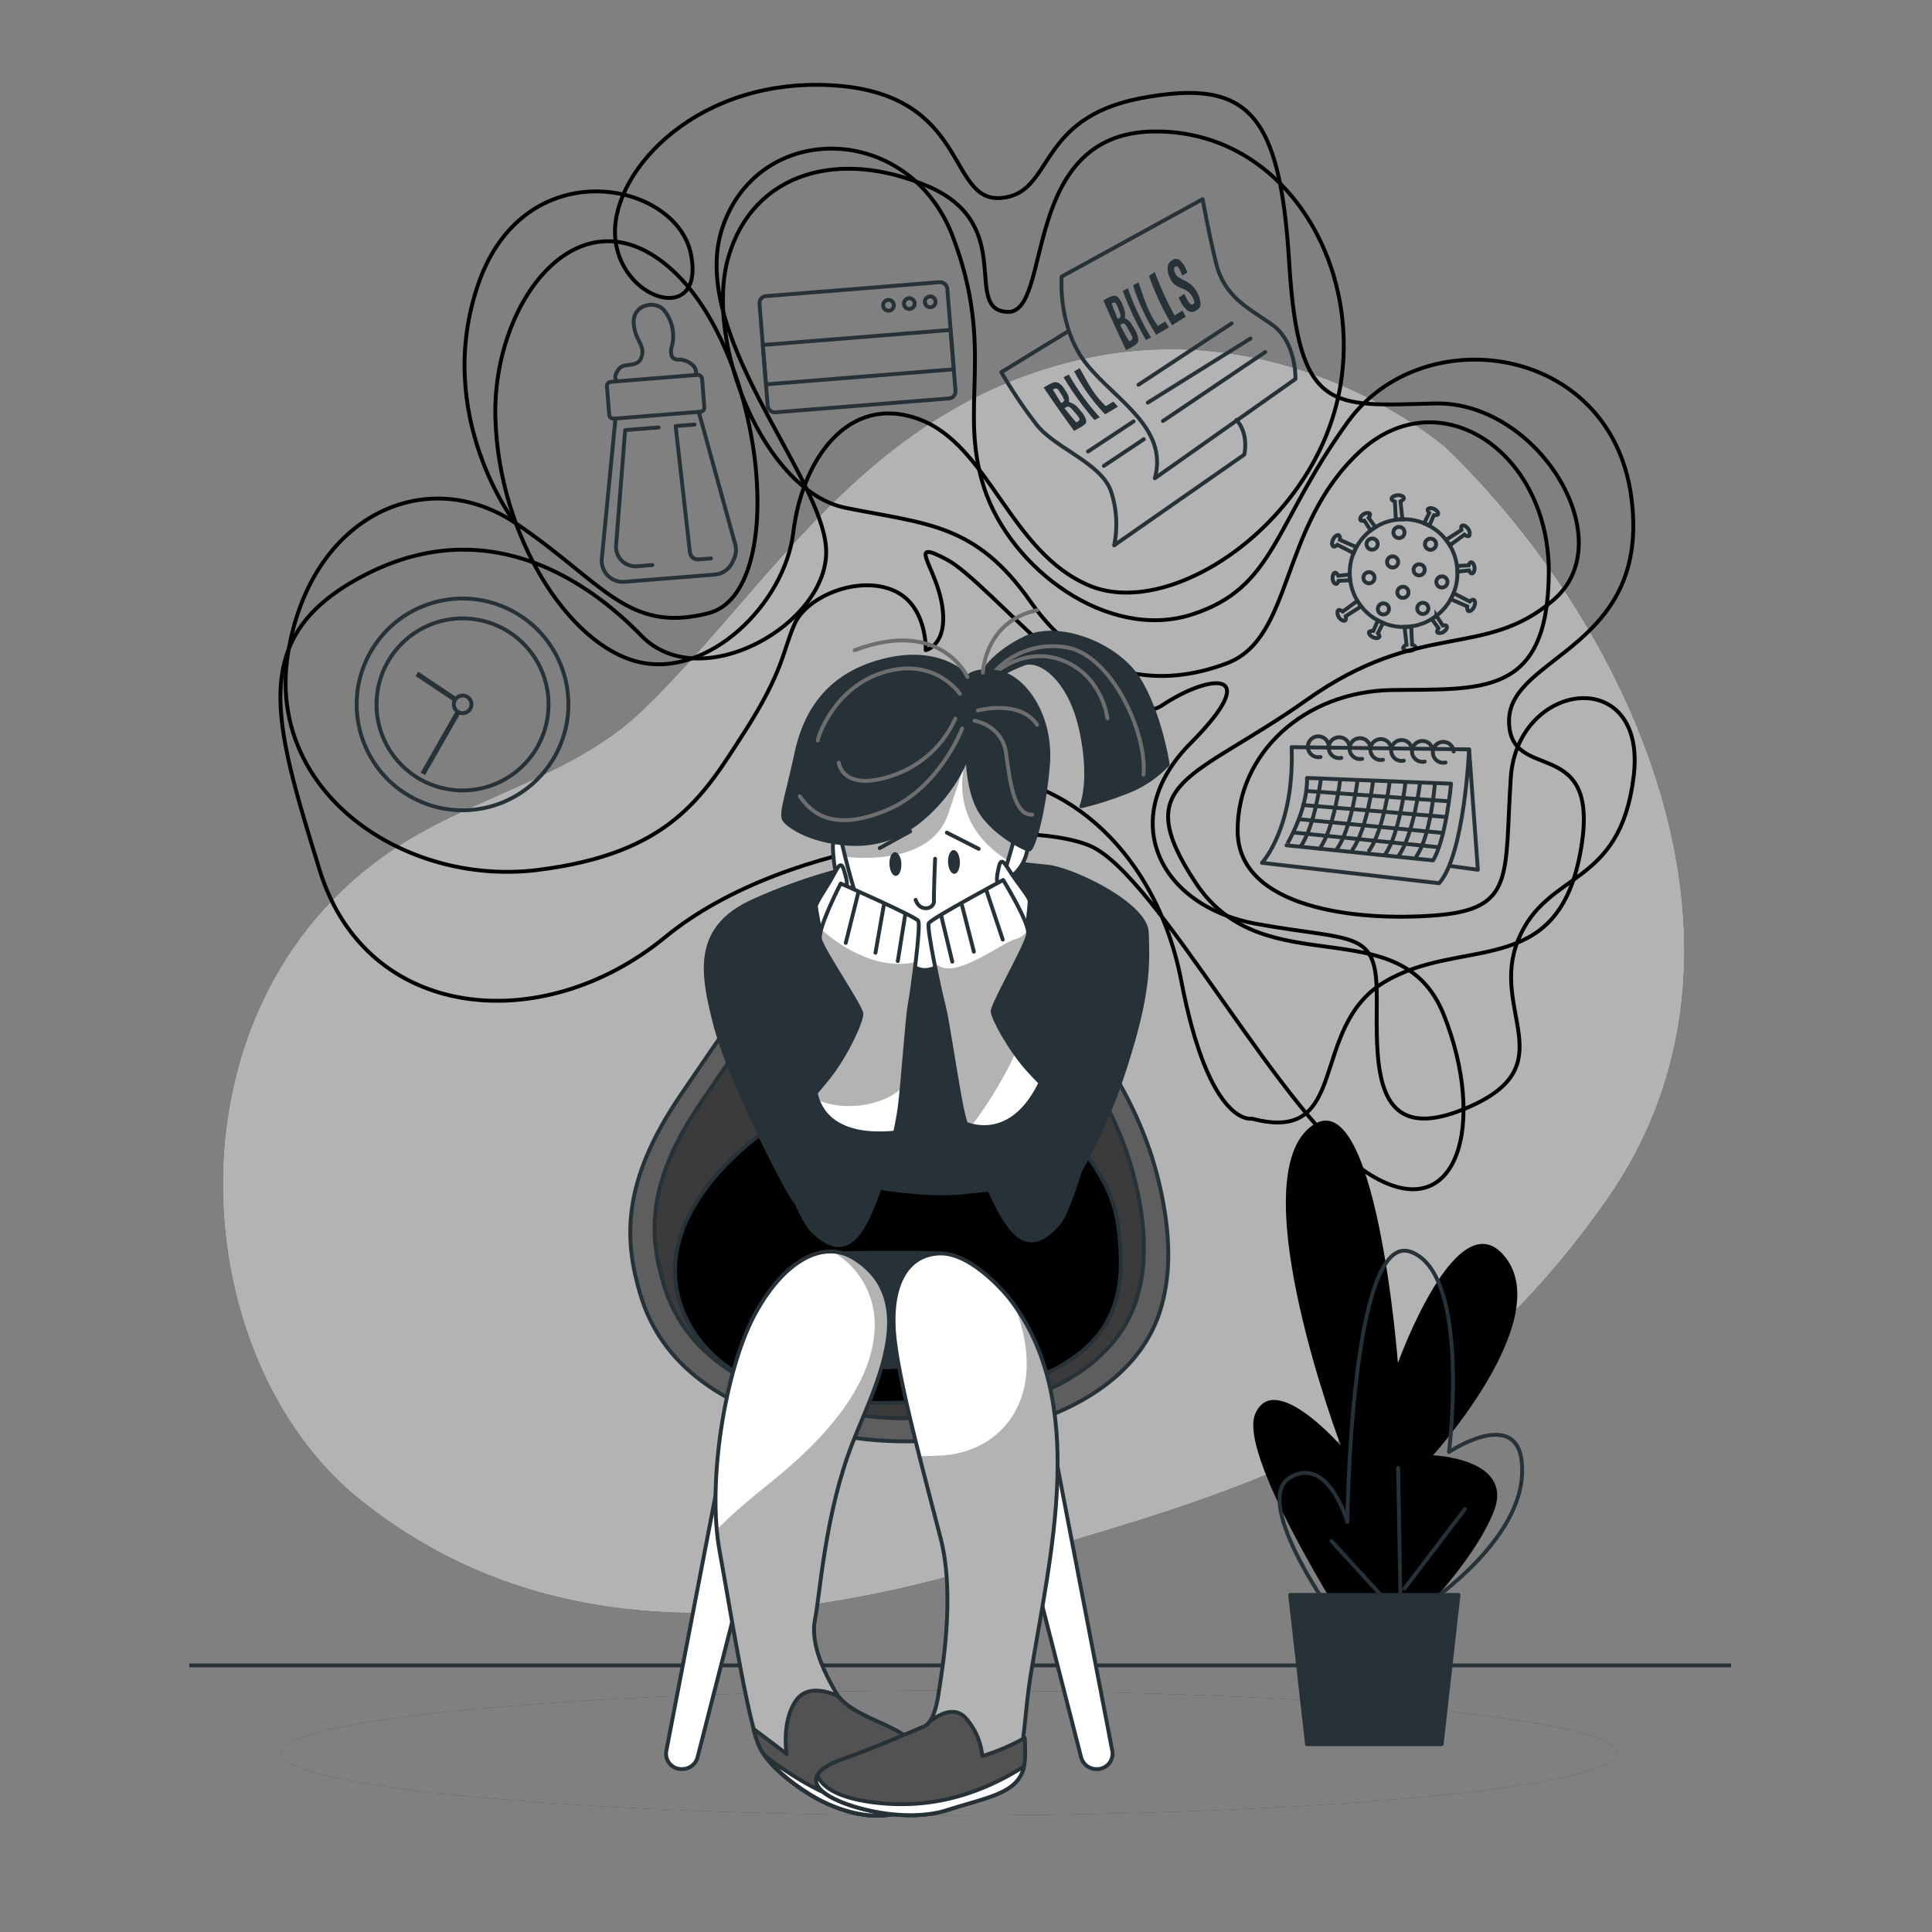 <svg xmlns="http://www.w3.org/2000/svg" xmlns:xlink="http://www.w3.org/1999/xlink" viewBox="0 0 500 500"><rect x="0" y="0" width="500" height="500" fill="#808080" stroke="none"/><defs><clipPath id="freepik--clip-path--inject-65"><path d="M217.32,215.86s2.29,10.11,4.17,15.73,3.92,9.57,9.31,13.86,6.68,7.33,12.27,4.51,11.58-7.09,14.54-16.45,5.45-18.48,5.87-19.92-2.24-14.85-6.05-21.34-9.51-6.75-18.76-.7S218.6,206.09,217.32,215.86Z" style="fill:#fff;stroke:#263238;stroke-linecap:round;stroke-linejoin:round"></path></clipPath><clipPath id="freepik--clip-path-2--inject-65"><path d="M202.39,301.81c1.07,3.28,5.29,14.26,8,16.77s7.62,6.82,12.32-.24,9.25-24.55,10.15-31.94,1.95-23.08,2.54-26.18,3-20.75,2.24-21.91-20.06-9.66-20.06-9.66-6,11.62-5.37,14.44,10.63,17.38,10.71,19.27-3.65,10.1-7.93,15.72-8.65,9.35-10.35,14.4" style="fill:#fff;stroke:#263238;stroke-linecap:round;stroke-linejoin:round"></path></clipPath><clipPath id="freepik--clip-path-3--inject-65"><path d="M280.43,299.5c-.82,3.35-4.18,14.63-6.68,17.33s-7.07,7.39-12.31.72-11.11-23.76-12.58-31.06-3.73-22.86-4.56-25.91-4.59-20.45-3.93-21.66,19.25-11.18,19.25-11.18,6.84,11.11,6.47,14-9.25,18.15-9.18,20,4.41,9.79,9.12,15.07,9.35,8.65,11.44,13.55" style="fill:#fff;stroke:#263238;stroke-linecap:round;stroke-linejoin:round"></path></clipPath><clipPath id="freepik--clip-path-4--inject-65"><path d="M230.08,342.81c.14-6.74-2.15-12.92-9.16-17.21-7.71-4.72-17.92.34-25.61,14.62s-12.3,43.51-9.11,61,7.49,45.25,10.59,51.23,11.93,11.73,16,13.73,11.67,4.92,18.77,3.21,8.87-11.82,5.42-17.42-16.77-7.24-20.62-13.9-6.61-13.37-5.4-19.16,2.53-27.35,9.71-45.56C223.89,365,229.87,353.23,230.08,342.81Z" style="fill:#fff;stroke:#263238;stroke-linecap:round;stroke-linejoin:round"></path></clipPath><clipPath id="freepik--clip-path-5--inject-65"><path d="M261.12,335.88s-9.42-11.83-18-11.49-12.59,8.37-11.77,20.18,8.31,38.76,12.12,53.67.26,34.42-.59,40.19-2.56,8-3.62,8.39-12.7,5.51-20.84,8.34-9.43,6.46-3.56,9.82,20,6.75,30.25,3.49c23-7.3,18.11-13.21,21.7-35.39C271.73,402.66,282,362.55,261.12,335.88Z" style="fill:#fff;stroke:#263238;stroke-linecap:round;stroke-linejoin:round"></path></clipPath></defs><g id="freepik--background-simple--inject-65"><path d="M374.28,115.9s-40.72-35.81-95.87-22.61-79.72,59.41-112.21,90.6c-17,16.33-41.46,21.69-61.41,34-63.8,39.4-58,133.42-11.26,170.51,40.46,32.12,92.3,37.22,160.73,17.11s117.31-31.89,161.59-95S424.28,164.31,374.28,115.9Z" style="fill:#000000"></path><path d="M374.28,115.9s-40.72-35.81-95.87-22.61-79.72,59.41-112.21,90.6c-17,16.33-41.46,21.69-61.41,34-63.8,39.4-58,133.42-11.26,170.51,40.46,32.12,92.3,37.22,160.73,17.11s117.31-31.89,161.59-95S424.28,164.31,374.28,115.9Z" style="fill:#fff;opacity:0.7"></path></g><g id="freepik--Floor--inject-65"><line x1="49" y1="431" x2="448" y2="431" style="fill:none;stroke:#263238;stroke-miterlimit:10"></line><ellipse cx="245.56" cy="453.68" rx="172.83" ry="16.16" style="fill:#000000"></ellipse><ellipse cx="245.56" cy="453.68" rx="172.83" ry="16.16" style="fill:#fff;opacity:0.5"></ellipse></g><g id="freepik--Plants--inject-65"><path d="M352.8,427.56s-32.88-50.15-27.95-61.65S347,374.13,347,374.13s-25.48-67.41-8.22-82.2,23,60.82,23,60.82,15.62-43.56,28-27.12-18.91,51-18.91,51,21.37.82,15.62,14.8-21.37,28.77-21.37,28.77Z" style="fill:#000000"></path><path d="M343.76,416.05s-19.73-27.95-9.87-33.7,14.8,11.5,14.8,11.5.82-75.62,16.44-69.87S375,375.77,375,375.77s19.73-13.15,18.91,5.75-27.13,35.35-27.13,35.35" style="fill:none;stroke:#263238;stroke-linecap:round;stroke-linejoin:round"></path><line x1="361.84" y1="417.69" x2="344.58" y2="398.79" style="fill:none;stroke:#263238;stroke-linecap:round;stroke-linejoin:round"></line><line x1="362.66" y1="426.73" x2="361.84" y2="379.88" style="fill:none;stroke:#263238;stroke-linecap:round;stroke-linejoin:round"></line><line x1="363.48" y1="411.12" x2="379.1" y2="390.57" style="fill:none;stroke:#263238;stroke-linecap:round;stroke-linejoin:round"></line><polygon points="377.46 412.76 333.89 412.76 338.25 451.39 373.1 451.39 377.46 412.76" style="fill:#263238;stroke:#263238;stroke-linecap:round;stroke-linejoin:round"></polygon></g><g id="freepik--Icons--inject-65"><path d="M239.57,168.26s.53-11.88-8.65-15.59-22.06,1.77-25.21,8.68S203,173.41,192.44,189.8s-19,31.12-53.41,35.36S68.57,204.9,74.57,168.89s36.06-48.77,58.74-33.57,28.95,28.77,50,23.39,14.62-67-9.32-88.81-46.72,8.18-45.78,38.45,18.75,58.45,36.87,62.92,38-14.89,40.24-33.57,14.15-35.92,32.44-29.24,23.48,34.39,44.16,43.09,56.54-14.88,64.24-48.07-13-70-47.74-69.45-25.83,47.22-37.71,46.69,2.64-22.42-20.36-32.42-45.45-3.76-51.83,18.21,9.3,60.69,30.36,64.93,33.62,4,47.83,24.29,33.63,22.47,50.86,15.91S331,136.52,351.67,117.1s49.57-.26,49.16,31.59-17.62,29.54-40.53,29.89-40.13,16.54-40,36.51,30.74,23.45,51.34,21.8,17.67-10.3,19.35-35.6,35.39-29.48,31.8-.32-22.5,24-29.92,42.36,12.21,32.33-12.82,43.21-23.8-10.67-23.74-28.44-5.59-14.36-31.12-19-36.25-27.45-17.07-46.75,5.21-18.18-7.44-9.76-44.75-32-55.57-37.74-2.83,1.7-1.27,11.94S239.57,168.26,239.57,168.26Z" style="fill:none;stroke:#000000;stroke-linecap:round;stroke-linejoin:round"></path><circle cx="119.7" cy="182.29" r="27.4" transform="translate(-97.51 201.69) rotate(-61.81)" style="fill:none;stroke:#263238;stroke-linecap:round;stroke-linejoin:round"></circle><circle cx="119.7" cy="182.29" r="22.26" transform="translate(-78.29 273.71) rotate(-81.49)" style="fill:none;stroke:#263238;stroke-linecap:round;stroke-linejoin:round"></circle><path d="M118.26,180.53l-10-6.68-.73,1.09,10,6.67A2.22,2.22,0,0,1,118.26,180.53Z" style="fill:#263238"></path><path d="M118.06,183.85l-9.19,16.09,1.14.65,9.18-16.09A2.22,2.22,0,0,1,118.06,183.85Z" style="fill:#263238"></path><path d="M122,182.11a2.28,2.28,0,1,0-2.09,2.45A2.29,2.29,0,0,0,122,182.11Z" style="fill:none;stroke:#263238;stroke-linecap:round;stroke-linejoin:round"></path><rect x="157.32" y="97.91" width="24.7" height="9.57" rx="1.09" transform="translate(-7.65 13.87) rotate(-4.58)" style="fill:none;stroke:#263238;stroke-linecap:round;stroke-linejoin:round"></rect><path d="M159.28,108.33l-3.53,36.25a5.48,5.48,0,0,0,1.1,3.85h0a5.47,5.47,0,0,0,4.79,2.14L185,148.7a5.49,5.49,0,0,0,4.55-3.19l.42-.92a5.5,5.5,0,0,0,.22-4l-9.35-34" style="fill:none;stroke:#263238;stroke-linecap:round;stroke-linejoin:round"></path><path d="M159.39,98.1s-.66-.57.73-2.54,5-.09,5.94-3.26-1.81-4.14-2.06-8.76,5.44-6,7.84-3.26A10.68,10.68,0,0,1,174,89.14s-1.52,4.23,1.88,3.92c1-.09,4.88,1.16,4.18,4" style="fill:none;stroke:#263238;stroke-linecap:round;stroke-linejoin:round"></path><path d="M170.44,110.62l-8.65.69-2.35,29.81a5.08,5.08,0,0,0,1.39,3.89h0a5.06,5.06,0,0,0,4,1.54l4-.32" style="fill:none;stroke:#263238;stroke-linecap:round;stroke-linejoin:round"></path><path d="M184,144.52l-3.22.26a2.08,2.08,0,0,1-2.23-1.84l-3.7-32.67,4.89-.4" style="fill:none;stroke:#263238;stroke-linecap:round;stroke-linejoin:round"></path><rect x="197.54" y="74.8" width="48.76" height="30.18" rx="1.81" transform="translate(-6.47 17.99) rotate(-4.58)" style="fill:none;stroke:#263238;stroke-linecap:round;stroke-linejoin:round"></rect><rect x="197.74" y="87.33" width="48.76" height="10.22" transform="translate(-6.67 18.02) rotate(-4.58)" style="fill:none;stroke:#263238;stroke-linecap:round;stroke-linejoin:round"></rect><circle cx="229.94" cy="79.01" r="1.39" transform="translate(-13.17 75.52) rotate(-18.14)" style="fill:none;stroke:#263238;stroke-linecap:round;stroke-linejoin:round"></circle><path d="M236.72,78.47a1.39,1.39,0,1,1-1.5-1.28A1.4,1.4,0,0,1,236.72,78.47Z" style="fill:none;stroke:#263238;stroke-linecap:round;stroke-linejoin:round"></path><path d="M242.12,78a1.39,1.39,0,1,1-1.5-1.27A1.39,1.39,0,0,1,242.12,78Z" style="fill:none;stroke:#263238;stroke-linecap:round;stroke-linejoin:round"></path><path d="M274.75,71.59s-1.07,13.26,6.44,22.63,21.26,16.46,17.68,29.56l36.4-25.7s.29-9.64-6.12-14.11S316.83,76.77,314.7,68s-3.45-16.46-3.45-16.46Z" style="fill:none;stroke:#263238;stroke-linecap:round;stroke-linejoin:round"></path><path d="M276.31,85.82l-17.17,10.5A123,123,0,0,0,268.35,110c4.79,6,16.52,9.84,19.12,17a26.91,26.91,0,0,1,.87,14.13L322,117.67s1.36-5.18-2-9" style="fill:none;stroke:#263238;stroke-linecap:round;stroke-linejoin:round"></path><line x1="294.65" y1="99.57" x2="318.74" y2="83.69" style="fill:none;stroke:#263238;stroke-linecap:round;stroke-linejoin:round"></line><line x1="297.05" y1="104.19" x2="323.62" y2="87.61" style="fill:none;stroke:#263238;stroke-linecap:round;stroke-linejoin:round"></line><line x1="300.98" y1="108.95" x2="327.45" y2="91.11" style="fill:none;stroke:#263238;stroke-linecap:round;stroke-linejoin:round"></line><line x1="281.58" y1="116.85" x2="293.38" y2="109.05" style="fill:none;stroke:#263238;stroke-linecap:round;stroke-linejoin:round"></line><line x1="285.68" y1="120.57" x2="296.03" y2="113.66" style="fill:none;stroke:#263238;stroke-linecap:round;stroke-linejoin:round"></line><path d="M290.69,79.36a4.64,4.64,0,0,1,.39,3c1.17.39,1.72,1.43,2.35,2.47,0,.06.14.23.16.29a6.59,6.59,0,0,1,1,2.72c0,.89-.35,1.13-1,1.59s-1.47.79-2.13,1.24c-2.05-4.3-4-8.56-5.92-12.94.65-.31,1.34-.78,2-1s1-.38,1.66.08A5.06,5.06,0,0,1,290.54,79C290.57,79,290.67,79.29,290.69,79.36Zm-1.45,3.19c.17-.14.32-.11.5-.29s.33-.19.27-.61a7.48,7.48,0,0,0-.47-1.47c-.06-.14-.22-.56-.32-.81a3,3,0,0,0-.52-.94.48.48,0,0,0-.56-.08c-.2.06-.29.15-.47.21C288.21,79.89,288.71,81.22,289.24,82.55Zm3,5.8c.18-.14.32-.13.52-.3s.37-.27.3-.66a5.31,5.31,0,0,0-.59-1.34c-.21-.35-.33-.57-.52-.92a7.29,7.29,0,0,0-.78-1.2.53.53,0,0,0-.67-.16c-.26.06-.37.21-.6.3C290.63,85.52,291.4,87,292.24,88.35Z" style="fill:#263238"></path><path d="M296.57,88a85,85,0,0,1-6-12.71c.44-.22.87-.45,1.31-.69a69.33,69.33,0,0,0,6,12.74Z" style="fill:#263238"></path><path d="M299.23,86.63a53.62,53.62,0,0,1-6-12.77l1.38-.81c1.52,4.24,2.42,7.62,5.05,11.28.63-.37,1.25-.74,1.87-1.13l1,1.51Q300.88,85.7,299.23,86.63Z" style="fill:#263238"></path><path d="M303.35,84.18a70.84,70.84,0,0,1-6-12.79l1.5-1A81.43,81.43,0,0,0,304,81.66l2-1.29c.3.53.58,1.06.88,1.59C305.66,82.71,304.51,83.45,303.35,84.18Z" style="fill:#263238"></path><path d="M305.55,78.05c-.12-.21-.4-.79-.54-1,.48-.35,1-.66,1.46-1,.21.42.41.8.63,1.23a5.37,5.37,0,0,0,.89,1.32.53.53,0,0,0,.77.1c.29-.16.37-.29.31-.67a3.54,3.54,0,0,0-.48-1.18,4.53,4.53,0,0,0-.91-1.2,5.13,5.13,0,0,0-1.27-.8c-.45-.2-.78-.3-1.24-.53a5.52,5.52,0,0,1-1.44-.93,4.86,4.86,0,0,1-1-1.55,5.62,5.62,0,0,1-.56-2.69,2.18,2.18,0,0,1,1.19-1.78,1.55,1.55,0,0,1,2,0,5.55,5.55,0,0,1,1.59,2.36c.07.15.41.62.31.76-.26.34-.92.55-1.28.85-.15-.35-.24-.58-.4-.94a4.92,4.92,0,0,0-.68-1.26c-.26-.28-.41-.27-.68-.13a.63.63,0,0,0-.37.64,2.37,2.37,0,0,0,.26,1,2.31,2.31,0,0,0,.59.9,5.57,5.57,0,0,0,1,.6l1.26.64A8.13,8.13,0,0,1,308.6,74a6.32,6.32,0,0,1,1.2,1.69,6.86,6.86,0,0,1,.89,2.84,1.84,1.84,0,0,1-1.07,1.79,1.8,1.8,0,0,1-2.15.12A6.41,6.41,0,0,1,305.55,78.05Z" style="fill:#263238"></path><path d="M275.87,101.3a3.7,3.7,0,0,1,.76,2.74,5.09,5.09,0,0,1,2.84,2.06l.21.24a5.73,5.73,0,0,1,1.4,2.39c.11.81-.25,1.06-.9,1.52s-1.51.83-2.19,1.29c-2.71-3.74-5.36-7.44-7.9-11.27.68-.33,1.38-.81,2.08-1.08a1.84,1.84,0,0,1,1.82-.06,5,5,0,0,1,1.67,1.82Zm-1.24,3c.17-.15.34-.12.52-.3s.34-.21.22-.58a6,6,0,0,0-.68-1.29c-.08-.13-.29-.49-.43-.71a3.09,3.09,0,0,0-.67-.82.63.63,0,0,0-.62,0c-.21.07-.31.16-.5.23C273.21,102,273.9,103.14,274.63,104.31Zm3.92,5c.18-.14.33-.14.53-.31s.38-.27.26-.62a4.39,4.39,0,0,0-.79-1.17l-.68-.8a6.76,6.76,0,0,0-1-1,.68.68,0,0,0-.75-.1c-.28.08-.37.23-.62.32C276.48,106.89,277.48,108.14,278.55,109.33Z" style="fill:#263238"></path><path d="M283.25,108.7a78.2,78.2,0,0,1-8-11.06q.69-.35,1.35-.72a64.08,64.08,0,0,0,8,11.08Z" style="fill:#263238"></path><path d="M286,107.22a48.59,48.59,0,0,1-8-11.11c.48-.27.95-.56,1.42-.84,2.13,3.73,3.49,6.72,6.77,9.83.65-.38,1.29-.77,1.92-1.16.41.42.81.86,1.21,1.29C288.25,105.91,287.13,106.57,286,107.22Z" style="fill:#263238"></path><path d="M353.1,134.75l1.64,2.53a14.65,14.65,0,0,1,1.22-.84L354.2,134c.21-.29.48-.82.31-1.06s-1-.3-1.66.16-1,1.12-.73,1.49C352.27,134.85,352.8,134.81,353.1,134.75Z" style="fill:none;stroke:#263238;stroke-miterlimit:10"></path><path d="M346.12,141l4.2,2.15a14.53,14.53,0,0,1,.72-1.55l-4.27-1.88c.05-.38,0-1-.27-1.18-.45-.21-1.12.26-1.5,1.06s-.33,1.62.12,1.83C345.39,141.53,345.87,141.19,346.12,141Z" style="fill:none;stroke:#263238;stroke-miterlimit:10"></path><path d="M346.42,150.32l3-.16c0-.24-.07-.48-.09-.73s0-.49,0-.74l-3,.32c-.15-.32-.47-.82-.76-.8-.45,0-.76.72-.7,1.52s.48,1.42.93,1.38C346.1,151.09,346.33,150.61,346.42,150.32Z" style="fill:none;stroke:#263238;stroke-miterlimit:10"></path><path d="M361,129.81l.25,4.72c.28,0,.56-.09.84-.11s.57,0,.86,0l-.51-4.65c.35-.16.91-.51.88-.83,0-.49-.78-.84-1.67-.77s-1.56.53-1.52,1C360.19,129.46,360.73,129.71,361,129.81Z" style="fill:none;stroke:#263238;stroke-miterlimit:10"></path><path d="M368.55,135.43c.46.19.9.4,1.34.63l1.2-2.72c.35,0,.94,0,1.07-.25.19-.41-.24-1-1-1.36s-1.48-.3-1.67.11c-.11.24.19.68.39.91Z" style="fill:none;stroke:#263238;stroke-miterlimit:10"></path><path d="M374.22,139.72a14,14,0,0,1,1,1.41l3.77-2.77c.31.23.89.54,1.16.35s.33-1.1-.17-1.82-1.24-1.09-1.65-.81c-.24.16-.19.75-.12,1.08Z" style="fill:none;stroke:#263238;stroke-miterlimit:10"></path><path d="M380.66,145.52c-.27,0-.5.51-.59.8l-3,.15c0,.24.08.49.09.73s0,.5,0,.74l3-.32c.14.32.46.83.75.8.45,0,.76-.71.7-1.51S381.11,145.49,380.66,145.52Z" style="fill:none;stroke:#263238;stroke-miterlimit:10"></path><path d="M380.37,155.66l-4.2-2.14a14.38,14.38,0,0,1-.72,1.54l4.27,1.88c-.05.39,0,1,.27,1.18.45.21,1.12-.26,1.5-1.06s.33-1.62-.12-1.83C381.1,155.1,380.62,155.44,380.37,155.66Z" style="fill:none;stroke:#263238;stroke-miterlimit:10"></path><path d="M373.39,161.88l-1.64-2.52a14.54,14.54,0,0,1-1.22.83l1.76,2.4c-.21.29-.48.82-.31,1.06s1,.3,1.66-.15,1-1.13.73-1.5C374.22,161.78,373.69,161.82,373.39,161.88Z" style="fill:none;stroke:#263238;stroke-miterlimit:10"></path><path d="M352.27,156.92a16.67,16.67,0,0,1-1-1.41l-3.77,2.76c-.31-.23-.89-.53-1.16-.35s-.33,1.1.17,1.83,1.24,1.09,1.65.81c.24-.17.19-.76.12-1.09Z" style="fill:none;stroke:#263238;stroke-miterlimit:10"></path><path d="M365.45,166.82l-.24-4.71-.85.11c-.29,0-.57,0-.86,0l.51,4.65c-.35.16-.91.51-.88.83,0,.5.78.84,1.67.77s1.56-.53,1.52-1C366.3,167.18,365.76,166.92,365.45,166.82Z" style="fill:none;stroke:#263238;stroke-miterlimit:10"></path><path d="M357.94,161.2c-.46-.19-.9-.4-1.34-.63l-1.2,2.72c-.35,0-.94,0-1.07.25-.19.41.24,1,1,1.37s1.47.29,1.66-.12c.11-.24-.19-.68-.39-.91Z" style="fill:none;stroke:#263238;stroke-miterlimit:10"></path><circle cx="363.25" cy="148.32" r="13.94" transform="translate(-19.8 63.32) rotate(-9.7)" style="fill:none;stroke:#263238;stroke-miterlimit:10"></circle><path d="M363.48,137.62a1.44,1.44,0,1,1-1.54-1.25A1.41,1.41,0,0,1,363.48,137.62Z" style="fill:none;stroke:#263238;stroke-miterlimit:10"></path><path d="M355.72,149.33a1.44,1.44,0,1,1-1.54-1.25A1.42,1.42,0,0,1,355.72,149.33Z" style="fill:none;stroke:#263238;stroke-miterlimit:10"></path><path d="M361.84,145.27A1.44,1.44,0,1,1,360.3,144,1.41,1.41,0,0,1,361.84,145.27Z" style="fill:none;stroke:#263238;stroke-miterlimit:10"></path><path d="M359.45,157.4a1.44,1.44,0,1,1-1.54-1.25A1.42,1.42,0,0,1,359.45,157.4Z" style="fill:none;stroke:#263238;stroke-miterlimit:10"></path><path d="M374.59,150.43a1.44,1.44,0,1,1-1.54-1.25A1.39,1.39,0,0,1,374.59,150.43Z" style="fill:none;stroke:#263238;stroke-miterlimit:10"></path><path d="M364.5,153.11a1.44,1.44,0,1,1-1.54-1.25A1.39,1.39,0,0,1,364.5,153.11Z" style="fill:none;stroke:#263238;stroke-miterlimit:10"></path><path d="M368.7,147.29a1.44,1.44,0,1,1-1.54-1.25A1.39,1.39,0,0,1,368.7,147.29Z" style="fill:none;stroke:#263238;stroke-miterlimit:10"></path><path d="M371.65,140.66a1.44,1.44,0,1,1-1.54-1.25A1.41,1.41,0,0,1,371.65,140.66Z" style="fill:none;stroke:#263238;stroke-miterlimit:10"></path><path d="M369.65,157.27a1.44,1.44,0,1,1-1.54-1.25A1.39,1.39,0,0,1,369.65,157.27Z" style="fill:none;stroke:#263238;stroke-miterlimit:10"></path><path d="M356.53,140.63a1.44,1.44,0,1,1-1.54-1.25A1.4,1.4,0,0,1,356.53,140.63Z" style="fill:none;stroke:#263238;stroke-miterlimit:10"></path><path d="M334.27,193.36l45.93.58s-1.18,27.18-7.75,34.64l-45.86-5.28S335.05,214.34,334.27,193.36Z" style="fill:none;stroke:#263238;stroke-linecap:round;stroke-linejoin:round"></path><polyline points="380.2 193.94 382.47 225.09 375.23 224.11" style="fill:none;stroke:#263238;stroke-linecap:round;stroke-linejoin:round"></polyline><path d="M338.26,201.33l37.28,1.49s-1.31,14.43-4.68,19.85l-37.92-3.91S338.48,209.59,338.26,201.33Z" style="fill:none;stroke:#263238;stroke-linecap:round;stroke-linejoin:round"></path><path d="M341.86,201.49s-1.49,12.2-5.3,17.65" style="fill:none;stroke:#263238;stroke-linecap:round;stroke-linejoin:round"></path><path d="M346.82,202s-1.48,12.21-5.3,17.66" style="fill:none;stroke:#263238;stroke-linecap:round;stroke-linejoin:round"></path><path d="M351.31,202.07s-1.49,12.21-5.31,17.66" style="fill:none;stroke:#263238;stroke-linecap:round;stroke-linejoin:round"></path><path d="M355.34,202.2s-1.48,12.2-5.3,17.66" style="fill:none;stroke:#263238;stroke-linecap:round;stroke-linejoin:round"></path><path d="M359.62,202.53s-1.48,12.2-5.3,17.65" style="fill:none;stroke:#263238;stroke-linecap:round;stroke-linejoin:round"></path><path d="M363.68,202.87s-1.43,12.88-5.25,18.33" style="fill:none;stroke:#263238;stroke-linecap:round;stroke-linejoin:round"></path><path d="M367.48,202.79s-1.64,13.12-5.45,18.57" style="fill:none;stroke:#263238;stroke-linecap:round;stroke-linejoin:round"></path><path d="M371.31,203.16s-1,13.06-4.78,18.51" style="fill:none;stroke:#263238;stroke-linecap:round;stroke-linejoin:round"></path><line x1="338.09" y1="204.7" x2="374.78" y2="207.36" style="fill:none;stroke:#263238;stroke-linecap:round;stroke-linejoin:round"></line><line x1="337.26" y1="208.34" x2="374.21" y2="211.43" style="fill:none;stroke:#263238;stroke-linecap:round;stroke-linejoin:round"></line><line x1="336.21" y1="212.01" x2="373.2" y2="215.54" style="fill:none;stroke:#263238;stroke-linecap:round;stroke-linejoin:round"></line><line x1="334.92" y1="215.47" x2="371.93" y2="219.22" style="fill:none;stroke:#263238;stroke-linecap:round;stroke-linejoin:round"></line><path d="M341.75,195.9a2.7,2.7,0,1,1,2.12-2.86" style="fill:none;stroke:#263238;stroke-linecap:round;stroke-linejoin:round"></path><path d="M347.14,196.14a2.7,2.7,0,1,1,2.12-2.86" style="fill:none;stroke:#263238;stroke-linecap:round;stroke-linejoin:round"></path><path d="M352.53,196.38a2.7,2.7,0,1,1,2.12-2.86" style="fill:none;stroke:#263238;stroke-linecap:round;stroke-linejoin:round"></path><path d="M357.92,196.62a2.7,2.7,0,1,1,2.12-2.86" style="fill:none;stroke:#263238;stroke-linecap:round;stroke-linejoin:round"></path><path d="M363.31,196.86a2.7,2.7,0,1,1,2.12-2.86" style="fill:none;stroke:#263238;stroke-linecap:round;stroke-linejoin:round"></path><path d="M368.7,197.1a2.7,2.7,0,1,1,2.12-2.86" style="fill:none;stroke:#263238;stroke-linecap:round;stroke-linejoin:round"></path><path d="M374.09,197.34a2.7,2.7,0,1,1,2.12-2.86" style="fill:none;stroke:#263238;stroke-linecap:round;stroke-linejoin:round"></path><path d="M133.31,135.32s-21.47-27.88-9.41-62.15,51.18-26.31,54.92-7.36-19,11.88-19.65-5.09,21.88-41,56.86-38.6,29.06,30.24,43,29.12,8.7-20.68,36.41-25.86,35.83,3.8,38.22,42.83,11.09,36.86,37.68,36.21,48.72,35.33,30.72,50.83-34.39,5-63.81,25.84-46.45,20.74-28.76,47.45,53,6.11,64.16,34.09,3.68,55.21-18.89,41.48-55.07-77.75-72.69-85.22-77.93-2.64-109.87,23.6-77.46,21.74-89.46-17.27S63.86,164.57,94.43,148.8s56.24-.06,71.57,15.73,48.59-3.15,47.8-22.33-36.33-56.3-26.69-83.72,48.19-26.8,59.43,2.65,1.32,44.3,8.18,65.21,32,39.63,53.68,32.71,21.1-23.15,40.42-49.86S416.77,89,422.16,128.48s-31.51,41-31.62,58,24.62,2.47,18.33,34.8-30.89,21-50.66,32.92-8.47,42.13-34.18,35.31c0,0-11,2.46-18.31-35.63s-37.28-59.16-64.83-51.87" style="fill:none;stroke:#000000;stroke-miterlimit:10"></path></g><g id="freepik--Character--inject-65"><path d="M190.37,360.09l-.26,1.36-17.69,91.78a4,4,0,0,0,4.09,4.61h0a4.11,4.11,0,0,0,4-3l23.57-92.16Z" style="fill:#fff;stroke:#263238;stroke-linecap:round;stroke-linejoin:round"></path><path d="M269.93,360.09l.27,1.36,17.68,91.78a4,4,0,0,1-4.08,4.61h0a4.11,4.11,0,0,1-4-3L256.2,362.68Z" style="fill:#fff;stroke:#263238;stroke-linecap:round;stroke-linejoin:round"></path><path d="M247.62,242.78s-18-4.84-33.78,1.08S192.19,260,176.36,283.09s-14.78,38.17-10.56,52.14,16.37,30.1,53.31,36.55c25.8,4.51,71-2.59,80.9-31.84,3.79-11.26,2.48-23.65-.34-35-4.89-19.68-16.3-36.23-29.36-51.43C262.92,244.93,247.62,242.78,247.62,242.78Z" style="fill:#5e5e5e;stroke:#263238;stroke-linecap:round;stroke-linejoin:round"></path><path d="M246.27,248.59s-16.32-4.4-30.72,1-19.69,14.66-34.09,35.68S168,320,171.86,332.68s14.88,27.37,48.49,33.24c23.46,4.1,64.6-2.36,73.57-29,3.46-10.24,2.26-21.52-.3-31.82-4.45-17.89-14.83-32.95-26.71-46.77C260.19,250.54,246.27,248.59,246.27,248.59Z" style="fill:#3b3b3b;stroke:#263238;stroke-linecap:round;stroke-linejoin:round"></path><path d="M199.87,291.37s-17.59,11.17-23.41,27.53,3.42,32.68,20.36,39.55,53.77,6.26,73.59-2.85,20.88-23.13,19-38.12-14.76-26.86-26.11-35.29-46.12-3.33-53.21,1.25A57.53,57.53,0,0,0,199.87,291.37Z" style="fill:#000000;stroke:#263238;stroke-linecap:round;stroke-linejoin:round"></path><path d="M202.61,295.68s-5.05.84-11.37,6.74-11.37,14.74-7.58,12.21,9.26-9.26,13.9-8,2.94,10.95,14.31,14.32,16,2.53,29.48-.84,17.27-3.79,24.85.84,14.32,4.63,14.32-3.37-7.16-12.21-18.11-17.27S220.72,290.21,202.61,295.68Z" style="opacity:0.3"></path><path d="M225.2,223.38a146.15,146.15,0,0,0-30.68,10c-14.91,7-12.8,18.52-9.45,31.67s17,40.37,20.25,45.23,19.32-3.36,19.32-3.36,14.57,2.75,24.73,1.65,11.57-1.16,11.57-1.16,17.21-2.8,18.12-3.79,7.27-13,10.72-23.18c7.45-21.87,7.38-29.93,7-39.16-.28-7.21-19.13-16.34-25.8-17s-21-2.51-25.92-1.84S233.72,223.05,225.2,223.38Z" style="fill:#263238;stroke:#263238;stroke-linecap:round;stroke-linejoin:round"></path><path d="M263,212.67s2.85.12,3,5.1a11,11,0,0,1-4.39,9.18c-1.61,1.25-4.46,1.12-4.53-.78s3-15,3-15Z" style="fill:#fff;stroke:#263238;stroke-linecap:round;stroke-linejoin:round"></path><path d="M218.48,215.34s-3.08-.12-2.92,4.14.75,7.09,1.77,9,4.33,1.49,4.33,1.49l-2.23-14.62Z" style="fill:#fff;stroke:#263238;stroke-linecap:round;stroke-linejoin:round"></path><path d="M217.32,215.86s2.29,10.11,4.17,15.73,3.92,9.57,9.31,13.86,6.68,7.33,12.27,4.51,11.58-7.09,14.54-16.45,5.45-18.48,5.87-19.92-2.24-14.85-6.05-21.34-9.51-6.75-18.76-.7S218.6,206.09,217.32,215.86Z" style="fill:#fff"></path><g style="clip-path:url(#freepik--clip-path--inject-65)"><path d="M260.87,222.72c1.38-4.71,2.36-8.27,2.61-9.13.41-1.43-2.24-14.85-6.05-21.34s-9.51-6.75-18.76-.7-20.07,14.54-21.35,24.31c0,0,.59,2.59,1.41,5.88,5.41.59,22.48,1.4,26.69-11.16,1.81-5.38,3.1-9.29,4-12.11C248.24,205,248.88,215.24,260.87,222.72Z" style="opacity:0.3"></path></g><path d="M217.32,215.86s2.29,10.11,4.17,15.73,3.92,9.57,9.31,13.86,6.68,7.33,12.27,4.51,11.58-7.09,14.54-16.45,5.45-18.48,5.87-19.92-2.24-14.85-6.05-21.34-9.51-6.75-18.76-.7S218.6,206.09,217.32,215.86Z" style="fill:none;stroke:#263238;stroke-linecap:round;stroke-linejoin:round"></path><path d="M242,222.25s-.37,8.79-.29,10.92-3.67,3-4.75-.29" style="fill:none;stroke:#263238;stroke-linecap:round;stroke-linejoin:round"></path><path d="M233.27,223.54c.06,1.7-.57,3.11-1.42,3.14s-1.59-1.32-1.66-3,.57-3.11,1.42-3.14S233.2,221.84,233.27,223.54Z" style="fill:#263238"></path><path d="M248.42,223c.07,1.7-.57,3.11-1.42,3.14s-1.59-1.32-1.65-3,.56-3.1,1.41-3.14S248.36,221.25,248.42,223Z" style="fill:#263238"></path><line x1="227.66" y1="219.49" x2="235.55" y2="215.15" style="fill:none;stroke:#263238;stroke-linecap:round;stroke-linejoin:round"></line><line x1="245.05" y1="215.49" x2="253.28" y2="219.68" style="fill:none;stroke:#263238;stroke-linecap:round;stroke-linejoin:round"></line><path d="M254.36,174.11s2.42-4.84,11-9,23.78,1.69,29.35,10.72,7.49,22,7.49,22a28.66,28.66,0,0,1-9.23,6.53,87,87,0,0,1-13.11,4.3s2.84-6.28-.05-19.68-10.69-18.8-14.9-17.21a57.69,57.69,0,0,0-8.38,4.12S254,177.44,254.36,174.11Z" style="fill:#263238;stroke:#263238;stroke-linecap:round;stroke-linejoin:round"></path><path d="M257.43,173.75a20.54,20.54,0,0,1,18.73-6.18c11.7,2.15,20.79,22.43,19.77,32.91" style="fill:none;stroke:#6e6e6e;stroke-linecap:round;stroke-linejoin:round"></path><path d="M258.83,173.22s7.82-6.23,17.24-1.85,10.52,14.53,10.52,14.53" style="fill:none;stroke:#6e6e6e;stroke-linecap:round;stroke-linejoin:round"></path><path d="M250.37,175.21s-6.47-7.81-21-4.4-20.85,12.9-23.26,24.14-4.14,15.58-3.13,17.2,6.86,5.66,16.85,6.22,16.92-4,22.61-10.12a41.9,41.9,0,0,0,8-12.65s-.11,9.49,3.66,15,11.27,9.28,12.22,9.25,3.7-8.45,4.86-21.54-6.1-22.76-12.33-24.18S250.37,175.21,250.37,175.21Z" style="fill:#263238;stroke:#263238;stroke-linecap:round;stroke-linejoin:round"></path><path d="M248.4,179.55s-6.29-9.48-19.43-5.65-17.36,17-17.33,17.75" style="fill:none;stroke:#6e6e6e;stroke-linecap:round;stroke-linejoin:round"></path><path d="M249,188.54S243.18,204,229.41,209.7s-19.42.75-22.43-3.64" style="fill:none;stroke:#6e6e6e;stroke-linecap:round;stroke-linejoin:round"></path><path d="M247.23,186a27.34,27.34,0,0,1-16.74,14.88c-12.65,4.05-13.41-3.51-13.41-3.51" style="fill:none;stroke:#6e6e6e;stroke-linecap:round;stroke-linejoin:round"></path><path d="M252.23,186.52s7.16,1.15,8.15,8.46,2.05,16.05,6.78,15.86" style="fill:none;stroke:#6e6e6e;stroke-linecap:round;stroke-linejoin:round"></path><path d="M253.08,183.88s10.79-3,15.32,3.67" style="fill:none;stroke:#6e6e6e;stroke-linecap:round;stroke-linejoin:round"></path><path d="M254.36,174.11s.43-13.3,14.07-16.2" style="fill:none;stroke:#6e6e6e;stroke-linecap:round;stroke-linejoin:round"></path><path d="M250.37,175.21s-6.77-15.39-29.2-6.93" style="fill:none;stroke:#6e6e6e;stroke-linecap:round;stroke-linejoin:round"></path><path d="M212.38,241.43s-1.18-5.89-1.21-6.84,2.88-5.09,4.21-7.51,2.2-4.59,3-2,1.09,3.75.45,5.67-2.18,4.83-2.13,6.25S213.47,245.18,212.38,241.43Z" style="fill:#fff;stroke:#263238;stroke-linecap:round;stroke-linejoin:round"></path><path d="M202.39,301.81c1.07,3.28,5.29,14.26,8,16.77s7.62,6.82,12.32-.24,9.25-24.55,10.15-31.94,1.95-23.08,2.54-26.18,3-20.75,2.24-21.91-20.06-9.66-20.06-9.66-6,11.62-5.37,14.44,10.63,17.38,10.71,19.27-3.65,10.1-7.93,15.72-8.65,9.35-10.35,14.4" style="fill:#fff"></path><g style="clip-path:url(#freepik--clip-path-2--inject-65)"><path d="M210.1,284c8.34,4.35,19,1.76,23.27-2.41.76-7.94,1.55-18.83,2-21.36.29-1.52,1-6.48,1.58-11.3-1.57.45-5.54,1.19-11.41-.66a37,37,0,0,1-13-7.78,6.38,6.38,0,0,0-.34,2.61c.58,2.83,10.63,17.38,10.71,19.27s-3.65,10.1-7.93,15.72C213.31,280.28,211.63,282.18,210.1,284Z" style="opacity:0.3"></path></g><path d="M202.39,301.81c1.07,3.28,5.29,14.26,8,16.77s7.62,6.82,12.32-.24,9.25-24.55,10.15-31.94,1.95-23.08,2.54-26.18,3-20.75,2.24-21.91-20.06-9.66-20.06-9.66-6,11.62-5.37,14.44,10.63,17.38,10.71,19.27-3.65,10.1-7.93,15.72-8.65,9.35-10.35,14.4" style="fill:none;stroke:#263238;stroke-linecap:round;stroke-linejoin:round"></path><path d="M211.1,282.81c-2.82,3.3-5.28,6.17-6.46,9.67l-2.25,9.33c1.07,3.28,5.29,14.26,8,16.77s7.62,6.82,12.32-.24c3.59-5.38,7.08-16.81,8.93-25.22C215.53,294.67,211.9,286.93,211.1,282.81Z" style="fill:#263238;stroke:#263238;stroke-linecap:round;stroke-linejoin:round"></path><line x1="222.17" y1="230.85" x2="218.88" y2="244.02" style="fill:none;stroke:#263238;stroke-linecap:round;stroke-linejoin:round"></line><line x1="228.71" y1="234.39" x2="226.57" y2="246.57" style="fill:none;stroke:#263238;stroke-linecap:round;stroke-linejoin:round"></line><line x1="234.26" y1="236.78" x2="232.35" y2="248.71" style="fill:none;stroke:#263238;stroke-linecap:round;stroke-linejoin:round"></line><path d="M265.79,240.07s.72-6,.68-6.91-3.27-4.85-4.78-7.16-2.54-4.41-3.15-1.78-.8,3.83,0,5.69,2.55,4.65,2.61,6.07S265,243.89,265.79,240.07Z" style="fill:#fff;stroke:#263238;stroke-linecap:round;stroke-linejoin:round"></path><path d="M280.43,299.5c-.82,3.35-4.18,14.63-6.68,17.33s-7.07,7.39-12.31.72-11.11-23.76-12.58-31.06-3.73-22.86-4.56-25.91-4.59-20.45-3.93-21.66,19.25-11.18,19.25-11.18,6.84,11.11,6.47,14-9.25,18.15-9.18,20,4.41,9.79,9.12,15.07,9.35,8.65,11.44,13.55" style="fill:#fff"></path><g style="clip-path:url(#freepik--clip-path-3--inject-65)"><path d="M256.91,261.75c-.07-1.89,8.82-17.18,9.18-20a3.36,3.36,0,0,0-.11-1.16,4.87,4.87,0,0,1-3.14,2.44c-4,1.22-14.84,9.89-19.77,7a4,4,0,0,0-1.22-.49c1,4.75,2,9.63,2.45,11.11.83,3.05,3.09,18.62,4.56,25.91.32,1.63.87,3.74,1.58,6.1a106.47,106.47,0,0,0,12.29-19.94C259.47,268.07,257,263.19,256.91,261.75Z" style="opacity:0.3"></path></g><path d="M280.43,299.5c-.82,3.35-4.18,14.63-6.68,17.33s-7.07,7.39-12.31.72-11.11-23.76-12.58-31.06-3.73-22.86-4.56-25.91-4.59-20.45-3.93-21.66,19.25-11.18,19.25-11.18,6.84,11.11,6.47,14-9.25,18.15-9.18,20,4.41,9.79,9.12,15.07,9.35,8.65,11.44,13.55" style="fill:none;stroke:#263238;stroke-linecap:round;stroke-linejoin:round"></path><path d="M277.47,290.37c-1.61-3.76-4.71-6.63-8.19-10.14-6.81,14.07-16.43,11.71-19.36,10.58,2.33,8.33,7.15,21.16,11.52,26.74,5.24,6.67,9.81,2,12.31-.72s5.86-14,6.68-17.33Z" style="fill:#263238;stroke:#263238;stroke-linecap:round;stroke-linejoin:round"></path><line x1="255.22" y1="230.28" x2="259.51" y2="243.16" style="fill:none;stroke:#263238;stroke-linecap:round;stroke-linejoin:round"></line><line x1="248.97" y1="234.32" x2="252.04" y2="246.29" style="fill:none;stroke:#263238;stroke-linecap:round;stroke-linejoin:round"></line><line x1="243.62" y1="237.13" x2="246.45" y2="248.88" style="fill:none;stroke:#263238;stroke-linecap:round;stroke-linejoin:round"></line><path d="M216.21,324.35s17.2-.31,26.9,0,8.64,19.38.25,25.09-14.88,4.52-23.52,3.78S210.43,332.47,216.21,324.35Z" style="fill:#263238;stroke:#263238;stroke-linecap:round;stroke-linejoin:round"></path><path d="M230.08,342.81c.14-6.74-2.15-12.92-9.16-17.21-7.71-4.72-17.92.34-25.61,14.62s-12.3,43.51-9.11,61,7.49,45.25,10.59,51.23,11.93,11.73,16,13.73,11.67,4.92,18.77,3.21,8.87-11.82,5.42-17.42-16.77-7.24-20.62-13.9-6.61-13.37-5.4-19.16,2.53-27.35,9.71-45.56C223.89,365,229.87,353.23,230.08,342.81Z" style="fill:#fff"></path><g style="clip-path:url(#freepik--clip-path-4--inject-65)"><path d="M236.93,451.93c-3.44-5.6-16.77-7.24-20.62-13.9s-6.61-13.37-5.4-19.16,2.53-27.35,9.71-45.56c3.27-8.3,9.25-20.08,9.46-30.5.14-6.74-2.15-12.92-9.16-17.21a11.38,11.38,0,0,0-4.76-1.64l.05.39a21.75,21.75,0,0,1,10.17,18.29c0,12.56-8.5,25.52-23.9,38.49-5.33,4.48-11.63,9.22-17,14.78.16,1.85.39,3.61.7,5.27,3.18,17.45,7.49,45.25,10.59,51.23s11.93,11.73,16,13.73,11.67,4.92,18.77,3.21S240.38,457.53,236.93,451.93Z" style="opacity:0.3"></path></g><path d="M230.08,342.81c.14-6.74-2.15-12.92-9.16-17.21-7.71-4.72-17.92.34-25.61,14.62s-12.3,43.51-9.11,61,7.49,45.25,10.59,51.23,11.93,11.73,16,13.73,11.67,4.92,18.77,3.21,8.87-11.82,5.42-17.42-16.77-7.24-20.62-13.9-6.61-13.37-5.4-19.16,2.53-27.35,9.71-45.56C223.89,365,229.87,353.23,230.08,342.81Z" style="fill:none;stroke:#263238;stroke-linecap:round;stroke-linejoin:round"></path><path d="M236.93,451.93c-3.27-5.32-15.45-7.08-20-12.95-2.14-1-8-3.21-11,1.24-3.73,5.52-2.34,13.72-2.34,13.72s-4.88-3.76-8.59-6.48a27.88,27.88,0,0,0,1.72,5c3.1,6,11.93,11.73,16,13.73s11.67,4.92,18.77,3.21S240.38,457.53,236.93,451.93Z" style="fill:#525252;stroke:#263238;stroke-linecap:round;stroke-linejoin:round"></path><path d="M231.51,469.35c5.85-1.4,8.07-8.49,6.76-14.08-1.15,6.28-4.35,12.88-12.93,12.17-10-.83-21.11-8.23-27.2-12.9,3.8,5.17,11.06,9.84,14.6,11.6C216.76,468.13,224.41,471.06,231.51,469.35Z" style="fill:#fff;stroke:#263238;stroke-linecap:round;stroke-linejoin:round"></path><path d="M261.12,335.88s-9.42-11.83-18-11.49-12.59,8.37-11.77,20.18,8.31,38.76,12.12,53.67.26,34.42-.59,40.19-2.56,8-3.62,8.39-12.7,5.51-20.84,8.34-9.43,6.46-3.56,9.82,20,6.75,30.25,3.49c23-7.3,18.11-13.21,21.7-35.39C271.73,402.66,282,362.55,261.12,335.88Z" style="fill:#fff"></path><g style="clip-path:url(#freepik--clip-path-5--inject-65)"><path d="M262.4,337.62a42,42,0,0,1,2.47,7.86c4.05,19-7.3,30.38-21.07,31.19-2.2.13-4.14.17-5.88.16,2,7.89,4.05,15.58,5.54,21.41,3.81,14.92.26,34.42-.59,40.19s-2.56,8-3.62,8.39-12.7,5.51-20.84,8.34-9.43,6.46-3.56,9.82,20,6.75,30.25,3.49c23-7.3,18.11-13.21,21.7-35.39C271.63,403.31,281.51,364.27,262.4,337.62Z" style="opacity:0.3"></path></g><path d="M261.12,335.88s-9.42-11.83-18-11.49-12.59,8.37-11.77,20.18,8.31,38.76,12.12,53.67.26,34.42-.59,40.19-2.56,8-3.62,8.39-12.7,5.51-20.84,8.34-9.43,6.46-3.56,9.82,20,6.75,30.25,3.49c23-7.3,18.11-13.21,21.7-35.39C271.73,402.66,282,362.55,261.12,335.88Z" style="fill:none;stroke:#263238;stroke-linecap:round;stroke-linejoin:round"></path><path d="M264.78,458c.67-2.15.57-4.88.43-8.23a54.91,54.91,0,0,1-11,4.7,17.07,17.07,0,0,0-4.33-9.88c-3-3.3-7.34-.58-9.44,1.11a3.08,3.08,0,0,1-1.23,1.1c-1.06.4-12.7,5.51-20.84,8.34s-9.43,6.46-3.56,9.82,20,6.75,30.26,3.49S262.87,464.19,264.78,458Z" style="fill:#525252;stroke:#263238;stroke-linecap:round;stroke-linejoin:round"></path><path d="M264.78,458a7.38,7.38,0,0,0,.22-.84c-10.22,6.47-22.6,11-37.54,9.46-11.87-1.23-15.06-4.9-15.88-7.17-1,1.8.1,3.69,3.27,5.51,5.87,3.36,20,6.75,30.26,3.49S262.87,464.19,264.78,458Z" style="fill:#fff;stroke:#263238;stroke-linecap:round;stroke-linejoin:round"></path></g></svg>